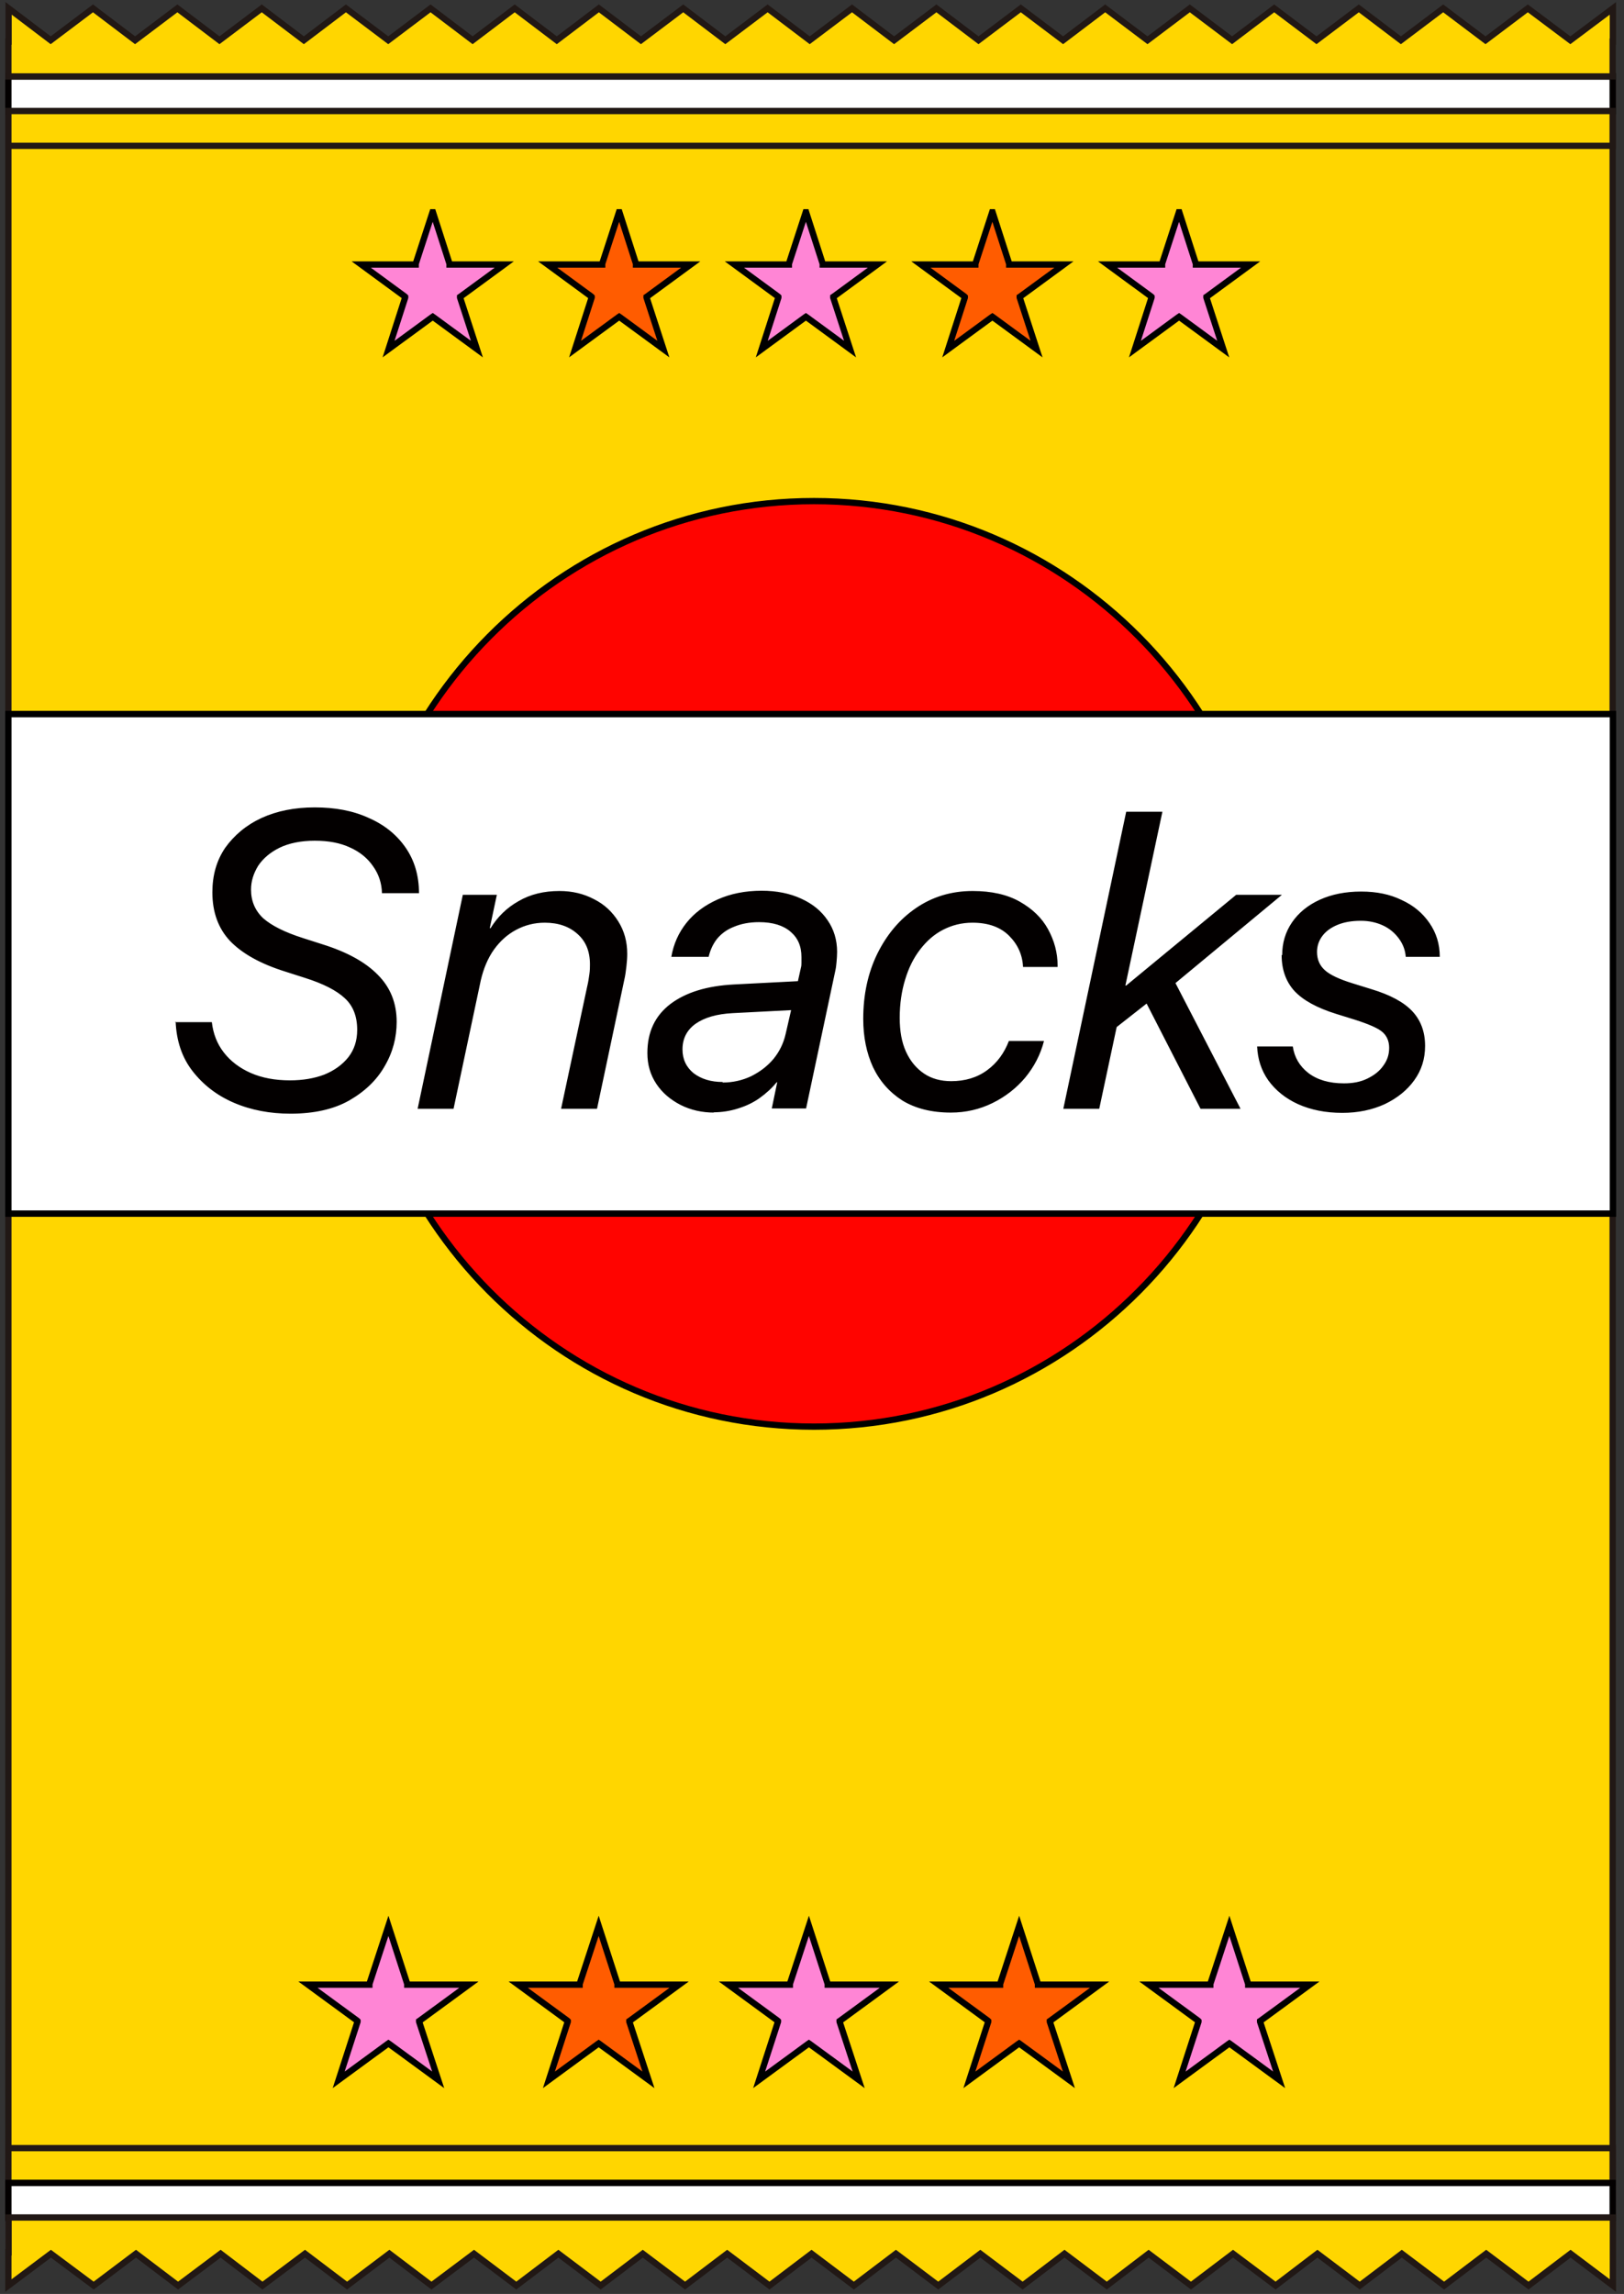<svg width="194" height="274" viewBox="0 0 194 274" fill="none" xmlns="http://www.w3.org/2000/svg">
<rect x="0" y="0" width="194" height="274" fill="#333333" stroke="none"/>
<path d="M192.645 9.129H1V264.871H192.645V9.129Z" fill="#FFD600" stroke="#211815" stroke-width="0.75" stroke-miterlimit="10"/>
<path d="M192.645 9.129H1V13.287H192.645V9.129Z" fill="white" stroke="#030000" stroke-width="0.75" stroke-miterlimit="10"/>
<path d="M192.645 13.261H1V17.419H192.645V13.261Z" fill="#FFD600" stroke="#211815" stroke-width="0.75" stroke-miterlimit="10"/>
<path d="M192.645 256.581H1V260.739H192.645V256.581Z" fill="#FFD600" stroke="#211815" stroke-width="0.75" stroke-miterlimit="10"/>
<path d="M192.645 260.74H1V264.898H192.645V260.74Z" fill="white" stroke="#030000" stroke-width="0.75" stroke-miterlimit="10"/>
<path d="M187.591 4.808L182.51 1L177.456 4.808L172.402 1L167.348 4.808L162.321 1L157.267 4.808L152.213 1L147.186 4.808L142.132 1L137.078 4.808L132.024 1L126.997 4.808L121.943 1L116.889 4.808L111.862 1L106.808 4.808L101.781 1L96.727 4.808L91.7 1L86.646 4.808L81.619 1L76.565 4.808L71.539 1L66.512 4.808L61.485 1L56.458 4.808L51.431 1L46.377 4.808L41.323 1L36.297 4.808L31.27 1L26.216 4.808L21.189 1L16.135 4.808L11.108 1L6.054 4.808L1.027 1V4.97H1V9.129H192.645V4.97H192.673V1L187.591 4.808Z" fill="#FFD600" stroke="#211815" stroke-width="0.75" stroke-miterlimit="10"/>
<path d="M6.081 269.192L11.19 273L16.244 269.192L21.271 273L26.352 269.192L31.352 273L36.433 269.192L41.46 273L46.514 269.192L51.541 273L56.622 269.192L61.676 273L66.703 269.192L71.757 273L76.784 269.192L81.838 273L86.865 269.192L91.919 273L96.946 269.192L102 273L107.026 269.192L112.08 273L117.107 269.192L122.161 273L127.161 269.192L132.215 273L137.214 269.192L142.268 273L147.295 269.192L152.377 273L157.376 269.192L162.43 273L167.457 269.192L172.511 273L177.538 269.192L182.592 273L187.618 269.192L192.673 273V269.03V264.871H1.027V269.03H1V273L6.081 269.192Z" fill="#FFD600" stroke="#211815" stroke-width="0.75" stroke-miterlimit="10"/>
<path d="M97.234 170.403C127.542 170.403 152.111 145.656 152.111 115.129C152.111 84.601 127.542 59.854 97.234 59.854C66.926 59.854 42.357 84.601 42.357 115.129C42.357 145.656 66.926 170.403 97.234 170.403Z" fill="#FF0400" stroke="black" stroke-width="0.75" stroke-miterlimit="10"/>
<path d="M46.401 230.034L48.651 236.975V237.056H56.013L50.15 241.35L50.069 241.404V241.485L52.345 248.425L46.482 244.131L46.401 244.077L46.321 244.131L40.458 248.425L42.707 241.485V241.404L42.653 241.35L36.789 237.056H44.126V236.975L46.401 230.034V230.034Z" fill="#FF85D5" stroke="black" stroke-width="0.75" stroke-miterlimit="10"/>
<path d="M71.516 230.034L73.765 236.975V237.056H81.128L75.264 241.35L75.184 241.404V241.485L77.46 248.425L71.596 244.131L71.516 244.077L71.436 244.131L65.572 248.425L67.821 241.485V241.404L67.767 241.35L61.904 237.056H69.24V236.975L71.516 230.034V230.034Z" fill="#FF5C00" stroke="black" stroke-width="0.75" stroke-miterlimit="10"/>
<path d="M96.63 230.034L98.879 236.975V237.056H106.242L100.379 241.35L100.298 241.404V241.485L102.574 248.425L96.71 244.131L96.63 244.077L96.55 244.131L90.686 248.425L92.935 241.485V241.404L92.882 241.35L87.018 237.056H94.354V236.975L96.63 230.034V230.034Z" fill="#FF85D5" stroke="black" stroke-width="0.75" stroke-miterlimit="10"/>
<path d="M121.744 230.034L123.993 236.975V237.056H131.356L125.493 241.35L125.413 241.404V241.485L127.688 248.425L121.825 244.131L121.744 244.077L121.664 244.131L115.801 248.425L118.05 241.485V241.404L117.996 241.35L112.132 237.056H119.469V236.975L121.744 230.034V230.034Z" fill="#FF5C00" stroke="black" stroke-width="0.75" stroke-miterlimit="10"/>
<path d="M146.859 230.034L149.108 236.975V237.056H156.471L150.607 241.35L150.527 241.404V241.485L152.803 248.425L146.939 244.131L146.859 244.077L146.778 244.131L140.915 248.425L143.164 241.485V241.404L143.11 241.35L137.247 237.056H144.583V236.975L146.859 230.034V230.034Z" fill="#FF85D5" stroke="black" stroke-width="0.75" stroke-miterlimit="10"/>
<path d="M51.72 25.359L53.701 31.516V31.597H60.234L55.04 35.405L54.96 35.459V35.54L56.968 41.697L51.773 37.89L51.693 37.836L51.613 37.89L46.419 41.697L48.4 35.54V35.459L48.346 35.405L43.152 31.597H49.658V31.516L51.666 25.359H51.72Z" fill="#FF85D5" stroke="black" stroke-width="0.75" stroke-miterlimit="10"/>
<path d="M73.996 25.359L75.977 31.516V31.597H82.51L77.316 35.405L77.236 35.459V35.54L79.244 41.697L74.05 37.89L73.969 37.836L73.889 37.89L68.695 41.697L70.676 35.54V35.459L70.622 35.405L65.428 31.597H71.934V31.516L73.942 25.359H73.996Z" fill="#FF5C00" stroke="black" stroke-width="0.75" stroke-miterlimit="10"/>
<path d="M96.299 25.359L98.28 31.516V31.597H104.813L99.619 35.405L99.539 35.459V35.54L101.547 41.697L96.353 37.89L96.272 37.836L96.192 37.89L90.998 41.697L92.979 35.54V35.459L92.925 35.405L87.731 31.597H94.237V31.516L96.246 25.359H96.299Z" fill="#FF85D5" stroke="black" stroke-width="0.75" stroke-miterlimit="10"/>
<path d="M118.575 25.359L120.557 31.516V31.597H127.09L121.895 35.405L121.815 35.459V35.54L123.823 41.697L118.629 37.89L118.549 37.836L118.468 37.89L113.274 41.697L115.255 35.54V35.459L115.202 35.405L110.008 31.597H116.514V31.516L118.522 25.359H118.575Z" fill="#FF5C00" stroke="black" stroke-width="0.75" stroke-miterlimit="10"/>
<path d="M140.878 25.359L142.86 31.516V31.597H149.393L144.198 35.405L144.118 35.459V35.54L146.126 41.697L140.932 37.89L140.852 37.836L140.771 37.89L135.577 41.697L137.558 35.54V35.459L137.505 35.405L132.311 31.597H138.817V31.516L140.825 25.359H140.878Z" fill="#FF85D5" stroke="black" stroke-width="0.75" stroke-miterlimit="10"/>
<path d="M1 144.953L192.673 144.953V85.304L1 85.304V144.953Z" fill="white" stroke="black" stroke-width="0.75" stroke-miterlimit="10"/>
<path d="M1 144.953L192.673 144.953V85.304L1 85.304V144.953Z" fill="white" stroke="black" stroke-width="0.75" stroke-miterlimit="10"/>
<path d="M20.981 122.025C21.078 124.31 21.729 126.301 22.997 127.932C24.265 129.564 25.891 130.837 27.939 131.718C29.988 132.599 32.264 133.024 34.703 133.024C37.5 133.024 39.841 132.501 41.695 131.457C43.581 130.38 45.011 129.009 45.954 127.345C46.93 125.68 47.385 123.918 47.385 122.058C47.385 119.806 46.637 117.946 45.142 116.444C43.646 114.911 41.434 113.703 38.508 112.789L36.166 112.039C34.02 111.353 32.459 110.57 31.451 109.689C30.476 108.775 29.988 107.633 29.988 106.262C29.988 105.25 30.281 104.337 30.834 103.423C31.419 102.542 32.264 101.824 33.37 101.269C34.508 100.714 35.939 100.42 37.597 100.42C39.256 100.42 40.654 100.681 41.825 101.236C42.995 101.758 43.906 102.509 44.556 103.455C45.239 104.402 45.597 105.479 45.629 106.686H50.052C50.052 104.565 49.499 102.737 48.426 101.204C47.353 99.67 45.889 98.495 44.003 97.679C42.15 96.83 40.004 96.439 37.597 96.439C35.191 96.439 33.077 96.863 31.224 97.712C29.403 98.56 27.972 99.768 26.899 101.269C25.858 102.803 25.37 104.565 25.37 106.588C25.37 108.971 26.086 110.929 27.517 112.43C28.98 113.932 31.159 115.139 34.085 116.053L36.427 116.803C38.605 117.489 40.199 118.305 41.174 119.219C42.182 120.132 42.67 121.405 42.67 123.004C42.67 124.31 42.312 125.387 41.597 126.301C40.882 127.182 39.939 127.867 38.735 128.357C37.532 128.813 36.166 129.042 34.638 129.042C32.85 129.042 31.289 128.748 29.956 128.161C28.622 127.573 27.549 126.757 26.736 125.713C25.923 124.669 25.468 123.461 25.305 122.091H20.883L20.981 122.025ZM49.889 132.436H54.181L57.433 117.097C57.758 115.694 58.279 114.454 58.994 113.442C59.742 112.398 60.62 111.614 61.661 111.06C62.701 110.505 63.839 110.211 65.075 110.211C66.701 110.211 68.002 110.668 68.977 111.549C69.985 112.43 70.473 113.638 70.473 115.172C70.473 115.498 70.473 115.89 70.408 116.347C70.343 116.803 70.278 117.293 70.148 117.815L67.026 132.436H71.319L74.57 117.065C74.7 116.51 74.765 115.988 74.83 115.433C74.895 114.878 74.928 114.388 74.928 113.932C74.928 112.463 74.57 111.19 73.855 110.048C73.139 108.906 72.197 108.024 70.961 107.404C69.725 106.752 68.359 106.425 66.831 106.425C64.978 106.425 63.352 106.817 61.953 107.633C60.555 108.416 59.449 109.493 58.604 110.864H58.506L59.352 106.882H55.287L49.889 132.436V132.436ZM86.342 129.238C84.911 129.238 83.773 128.879 82.862 128.193C81.984 127.475 81.529 126.529 81.529 125.354C81.529 124.049 82.049 123.037 83.09 122.286C84.163 121.536 85.626 121.111 87.545 121.014L94.504 120.655L93.853 123.494C93.593 124.636 93.106 125.615 92.39 126.496C91.642 127.378 90.764 128.03 89.724 128.552C88.683 129.042 87.545 129.303 86.309 129.303L86.342 129.238ZM85.204 132.86C86.244 132.86 87.252 132.697 88.163 132.403C89.106 132.11 89.951 131.718 90.732 131.163C91.512 130.608 92.195 129.988 92.78 129.27H92.845L92.195 132.403H96.292L99.804 115.857C99.869 115.563 99.902 115.237 99.934 114.878C99.967 114.486 99.999 114.095 99.999 113.703C99.999 112.267 99.609 110.994 98.861 109.917C98.113 108.808 97.073 107.959 95.707 107.339C94.374 106.719 92.78 106.393 90.992 106.393C89.008 106.393 87.252 106.752 85.724 107.437C84.196 108.122 82.96 109.036 82.017 110.211C81.074 111.386 80.456 112.757 80.196 114.291H84.651C84.846 113.475 85.171 112.757 85.659 112.137C86.179 111.516 86.83 111.027 87.675 110.701C88.52 110.342 89.529 110.146 90.667 110.146C92.325 110.146 93.561 110.537 94.439 111.288C95.317 112.039 95.74 113.018 95.74 114.323C95.74 114.552 95.74 114.747 95.74 114.976C95.74 115.172 95.74 115.368 95.674 115.596L95.317 117.195L87.707 117.587C84.456 117.75 81.919 118.533 80.066 119.937C78.245 121.34 77.334 123.265 77.334 125.778C77.334 127.182 77.692 128.389 78.407 129.466C79.123 130.543 80.098 131.359 81.302 131.979C82.537 132.599 83.87 132.893 85.334 132.893L85.204 132.86ZM116.193 106.425C113.657 106.425 111.381 107.111 109.397 108.481C107.446 109.819 105.918 111.647 104.779 113.964C103.674 116.249 103.121 118.827 103.121 121.699C103.121 123.853 103.511 125.778 104.292 127.475C105.105 129.172 106.275 130.478 107.804 131.457C109.365 132.403 111.283 132.893 113.592 132.893C115.38 132.893 117.039 132.501 118.567 131.751C120.095 131 121.396 129.988 122.469 128.716C123.542 127.41 124.29 125.974 124.713 124.342H120.518C119.965 125.778 119.12 126.953 117.917 127.834C116.714 128.716 115.283 129.14 113.624 129.14C112.389 129.14 111.283 128.846 110.373 128.226C109.462 127.606 108.747 126.757 108.226 125.615C107.706 124.473 107.478 123.135 107.478 121.568C107.478 119.904 107.706 118.37 108.129 116.999C108.552 115.596 109.137 114.421 109.917 113.409C110.698 112.398 111.576 111.614 112.649 111.06C113.722 110.505 114.893 110.211 116.161 110.211C118.047 110.211 119.51 110.733 120.551 111.778C121.591 112.822 122.144 114.062 122.209 115.498H126.339V115.335C126.339 113.801 125.949 112.365 125.201 110.994C124.453 109.624 123.315 108.547 121.819 107.698C120.323 106.85 118.437 106.425 116.193 106.425V106.425ZM131.314 132.436L133.395 122.678L136.972 119.871L143.411 132.436H148.191L140.419 117.424L153.134 106.882H147.671L134.533 117.717H134.436L138.858 96.961H134.533L127.022 132.436H131.347H131.314ZM153.101 114.062C153.101 115.824 153.622 117.26 154.63 118.37C155.67 119.48 157.329 120.393 159.637 121.111L161.849 121.797C163.474 122.319 164.548 122.776 165.1 123.233C165.653 123.69 165.946 124.342 165.946 125.158C165.946 125.974 165.718 126.66 165.23 127.312C164.775 127.965 164.125 128.454 163.312 128.846C162.499 129.238 161.588 129.401 160.548 129.401C158.759 129.401 157.361 128.977 156.288 128.161C155.247 127.345 154.63 126.301 154.434 124.995H150.175C150.24 126.496 150.662 127.834 151.508 129.042C152.386 130.249 153.556 131.196 155.052 131.881C156.581 132.567 158.337 132.926 160.353 132.926C162.239 132.926 163.93 132.567 165.426 131.881C166.921 131.163 168.092 130.217 168.937 129.042C169.815 127.834 170.238 126.464 170.238 124.93C170.238 123.233 169.718 121.862 168.71 120.785C167.702 119.708 166.076 118.827 163.8 118.142L161.588 117.456C159.995 116.967 158.889 116.445 158.272 115.89C157.654 115.335 157.329 114.617 157.329 113.703C157.329 112.985 157.556 112.332 157.979 111.778C158.402 111.223 158.987 110.798 159.767 110.472C160.548 110.146 161.491 109.983 162.564 109.983C163.54 109.983 164.417 110.178 165.198 110.537C165.978 110.896 166.596 111.419 167.084 112.071C167.572 112.724 167.864 113.442 167.929 114.291H171.994C171.994 112.757 171.571 111.419 170.759 110.244C169.946 109.069 168.872 108.155 167.442 107.502C166.043 106.817 164.45 106.491 162.596 106.491C160.743 106.491 159.085 106.817 157.654 107.47C156.223 108.122 155.117 109.036 154.337 110.178C153.556 111.321 153.166 112.626 153.166 114.095L153.101 114.062Z" fill="#030000"/>
</svg>

